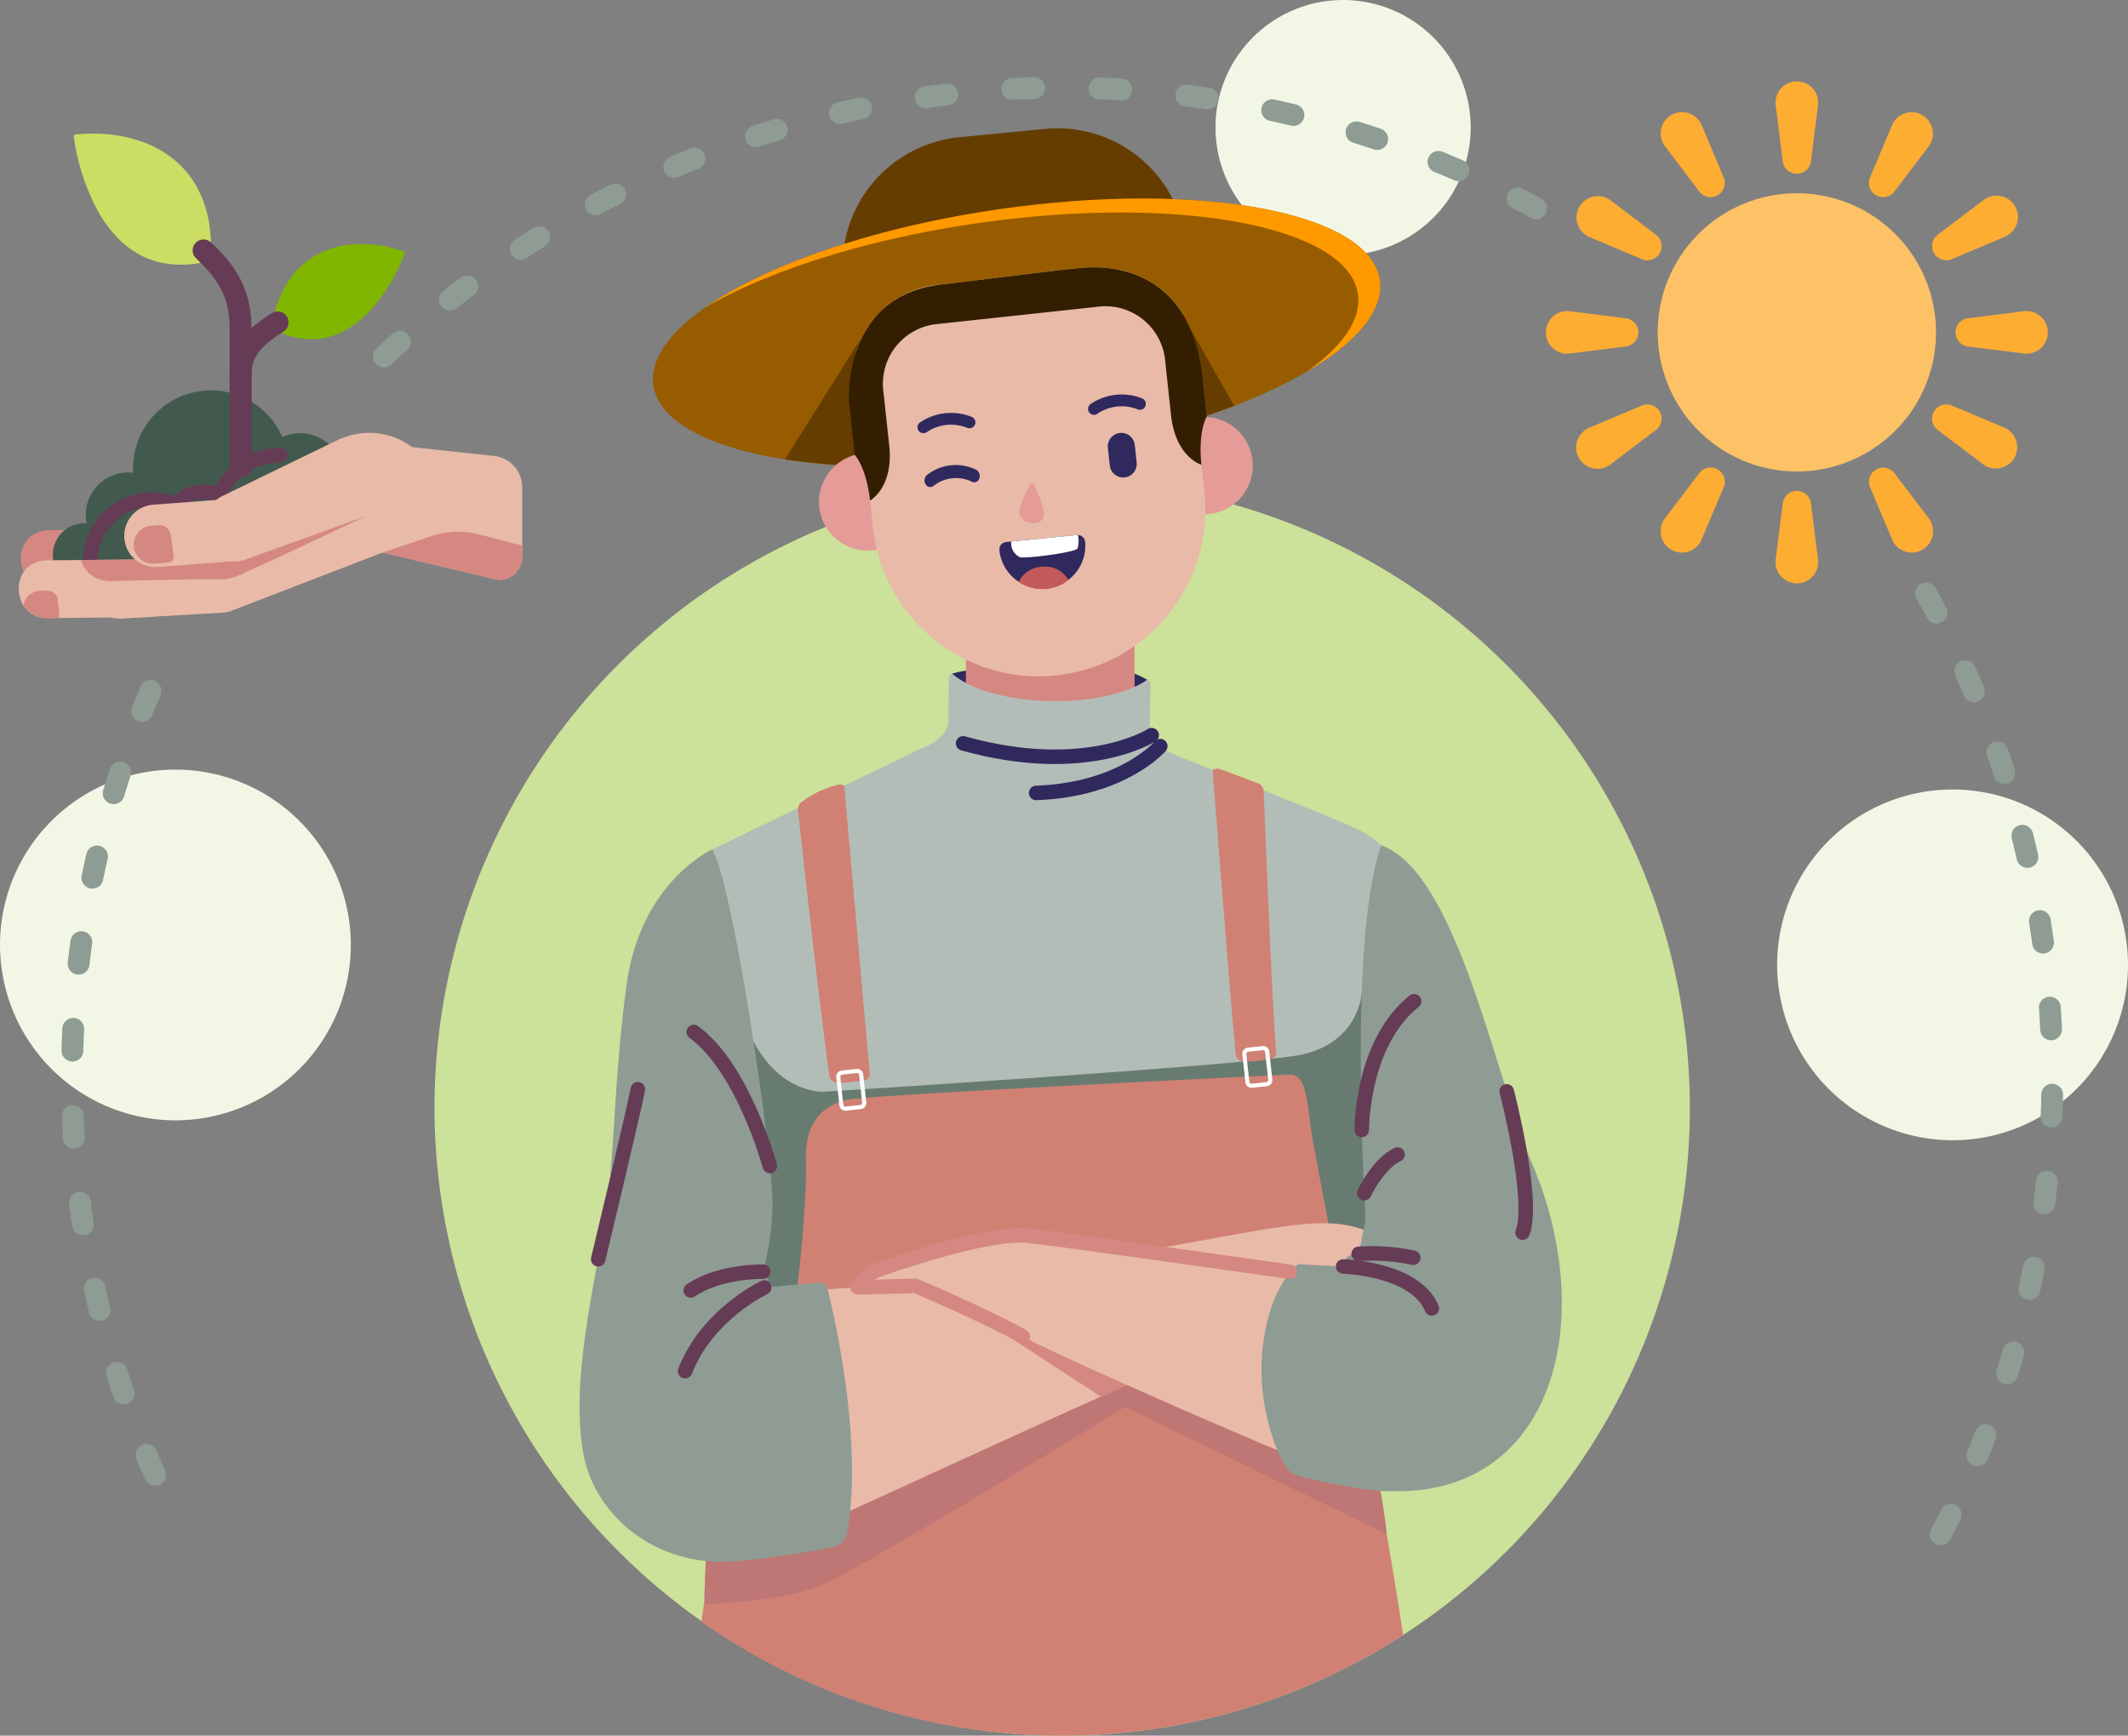 <svg xmlns="http://www.w3.org/2000/svg" xmlns:xlink="http://www.w3.org/1999/xlink" width="207.619" height="169.386" viewBox="0 0 207.619 169.386">
  <rect x="0" y="0" width="207.619" height="169.386" fill="#808080" stroke="none"/>
  <defs>
    <clipPath id="clip-path">
      <rect id="Rectángulo_402549" data-name="Rectángulo 402549" width="207.619" height="169.386" fill="none"/>
    </clipPath>
  </defs>
  <g id="Grupo_1211004" data-name="Grupo 1211004" clip-path="url(#clip-path)">
    <path id="Trazado_1067171" data-name="Trazado 1067171" d="M17.115,185.272A17.114,17.114,0,1,0,0,168.158a17.147,17.147,0,0,0,17.115,17.114" transform="translate(0 -75.938)" fill="#f2f7e5" fill-rule="evenodd"/>
    <path id="Trazado_1067172" data-name="Trazado 1067172" d="M365.817,189.181A17.115,17.115,0,1,0,348.7,172.067a17.147,17.147,0,0,0,17.114,17.115" transform="translate(-175.313 -77.903)" fill="#f2f7e5" fill-rule="evenodd"/>
    <path id="Trazado_1067173" data-name="Trazado 1067173" d="M250.953,24.9A12.449,12.449,0,1,0,238.5,12.449,12.473,12.473,0,0,0,250.953,24.9" transform="translate(-119.91 0)" fill="#f2f7e5" fill-rule="evenodd"/>
    <path id="Trazado_1067174" data-name="Trazado 1067174" d="M338.841,65.083a13.576,13.576,0,1,0-13.576-13.577,13.6,13.6,0,0,0,13.576,13.577" transform="translate(-163.53 -19.07)" fill="#fec266" fill-rule="evenodd"/>
    <path id="Trazado_1067175" data-name="Trazado 1067175" d="M351.846,23.714a1.388,1.388,0,0,1-2.766,0l-.669-5.316a2.081,2.081,0,1,1,4.133-.349,2.187,2.187,0,0,1-.028.349Z" transform="translate(-175.152 -8.028)" fill="#fead33" fill-rule="evenodd"/>
    <path id="Trazado_1067176" data-name="Trazado 1067176" d="M351.846,97.633a1.387,1.387,0,0,0-2.766,0l-.669,5.316a2.081,2.081,0,1,0,4.133.349,2.192,2.192,0,0,0-.028-.349Z" transform="translate(-175.152 -48.445)" fill="#fead33" fill-rule="evenodd"/>
    <path id="Trazado_1067177" data-name="Trazado 1067177" d="M369.264,29.685a1.388,1.388,0,0,1-2.4-1.383l2.078-4.939a2.178,2.178,0,0,1,.149-.317,2.082,2.082,0,0,1,3.606,2.082,2.128,2.128,0,0,1-.2.287h0Z" transform="translate(-184.379 -11.064)" fill="#fead33" fill-rule="evenodd"/>
    <path id="Trazado_1067178" data-name="Trazado 1067178" d="M331.954,93.795a1.387,1.387,0,0,0-2.4-1.383l-3.238,4.269a2.119,2.119,0,0,0-.2.287,2.082,2.082,0,1,0,3.756,1.765Z" transform="translate(-163.82 -46.16)" fill="#fead33" fill-rule="evenodd"/>
    <path id="Trazado_1067179" data-name="Trazado 1067179" d="M381.131,44.618a1.388,1.388,0,0,1-1.384-2.4l4.269-3.238h0a2.053,2.053,0,0,1,.287-.2,2.081,2.081,0,1,1,2.081,3.6,2.13,2.13,0,0,1-.315.149Z" transform="translate(-190.621 -19.359)" fill="#fead33" fill-rule="evenodd"/>
    <path id="Trazado_1067180" data-name="Trazado 1067180" d="M317.021,81.929a1.388,1.388,0,0,0-1.383-2.4L310.7,81.611a2.129,2.129,0,0,0-.317.149,2.082,2.082,0,1,0,2.082,3.605,2.191,2.191,0,0,0,.286-.2Z" transform="translate(-155.524 -39.919)" fill="#fead33" fill-rule="evenodd"/>
    <path id="Trazado_1067181" data-name="Trazado 1067181" d="M384.968,64.511a1.388,1.388,0,0,1,0-2.766l5.316-.67a2.12,2.12,0,0,1,.349-.029,2.081,2.081,0,1,1-.349,4.134Z" transform="translate(-192.906 -30.691)" fill="#fead33" fill-rule="evenodd"/>
    <path id="Trazado_1067182" data-name="Trazado 1067182" d="M311.05,64.511a1.387,1.387,0,0,0,0-2.766l-5.316-.67a2.12,2.12,0,0,0-.349-.029,2.081,2.081,0,1,0,.349,4.134Z" transform="translate(-152.489 -30.691)" fill="#fead33" fill-rule="evenodd"/>
    <path id="Trazado_1067183" data-name="Trazado 1067183" d="M379.747,81.929a1.388,1.388,0,0,1,1.384-2.4l4.939,2.077a2.166,2.166,0,0,1,.316.149,2.082,2.082,0,1,1-2.369,3.406Z" transform="translate(-190.621 -39.919)" fill="#fead33" fill-rule="evenodd"/>
    <path id="Trazado_1067184" data-name="Trazado 1067184" d="M315.638,44.617a1.388,1.388,0,0,0,1.383-2.4l-4.269-3.238h0a2.164,2.164,0,0,0-.286-.2,2.082,2.082,0,1,0-1.766,3.754Z" transform="translate(-155.524 -19.359)" fill="#fead33" fill-rule="evenodd"/>
    <path id="Trazado_1067185" data-name="Trazado 1067185" d="M366.869,93.795a1.388,1.388,0,0,1,2.4-1.383l3.237,4.269a2.081,2.081,0,1,1-3.406,2.368,2.131,2.131,0,0,1-.149-.316Z" transform="translate(-184.379 -46.16)" fill="#fead33" fill-rule="evenodd"/>
    <path id="Trazado_1067186" data-name="Trazado 1067186" d="M329.558,29.685a1.388,1.388,0,0,0,2.4-1.383l-2.078-4.939a2.082,2.082,0,1,0-3.756,1.765,2.211,2.211,0,0,0,.2.287Z" transform="translate(-163.82 -11.064)" fill="#fead33" fill-rule="evenodd"/>
    <path id="Trazado_1067187" data-name="Trazado 1067187" d="M146.493,216.813a61.239,61.239,0,1,0-61.239-61.239,61.358,61.358,0,0,0,61.239,61.239" transform="translate(-42.862 -47.428)" fill="#cce199" fill-rule="evenodd"/>
    <path id="Trazado_1067188" data-name="Trazado 1067188" d="M176.682,26.053l8.426-.82a12.614,12.614,0,0,1,13.736,11.3L200.828,56.9a12.614,12.614,0,0,1-11.3,13.736l-8.425.82a12.613,12.613,0,0,1-13.736-11.3l-1.984-20.367a12.613,12.613,0,0,1,11.3-13.736" transform="translate(-83.118 -12.656)" fill="#663d00" fill-rule="evenodd"/>
    <path id="Trazado_1067189" data-name="Trazado 1067189" d="M163.834,39.748c-19.6,2.459-35.588,9.969-35.719,16.772s15.65,10.326,35.246,7.867,35.589-9.969,35.719-16.773-15.65-10.326-35.246-7.867" transform="translate(-64.411 -19.59)" fill="#985c00" fill-rule="evenodd"/>
    <path id="Trazado_1067190" data-name="Trazado 1067190" d="M154.005,77.216a82.1,82.1,0,0,0,22.373-.041,92.752,92.752,0,0,0,21.472-5.188L193.6,64.539l-5.006,2.128L162.047,64.4Z" transform="translate(-77.427 -32.378)" fill="#663d00" fill-rule="evenodd"/>
    <path id="Trazado_1067191" data-name="Trazado 1067191" d="M186.822,131.842a8.924,8.924,0,0,1,3.651-.307c2.137.234,12.962,0,12.962,0a6.83,6.83,0,0,1,2.411.912l-.094,1.275s-7,2.4-7.189,2.4-9.231-.643-9.231-.643-2.7-1.48-2.509-3.633" transform="translate(-93.921 -66.1)" fill="#30295e" fill-rule="evenodd"/>
    <rect id="Rectángulo_402548" data-name="Rectángulo 402548" width="16.458" height="11.793" transform="translate(94.238 61.857)" fill="#d58881"/>
    <path id="Trazado_1067192" data-name="Trazado 1067192" d="M185.126,140.231S201.6,146.755,203,147.538a9.66,9.66,0,0,1,2.03,1.431,100.584,100.584,0,0,0-1.5,25.045c.58,9.7-.743,21.949-1.659,28.857H143.064c.97-7.071,1.889-13.876,2.14-16.23.573-5.364-3.839-33.034-5.453-37.273l20.3-9.81c1.276-.482,2.723-1.35,2.74-2.841.027-2.351.021-1.811.048-4.162,0,0,.129-.305.322-.342,3.9,3.39,14.883,3.532,19.023.6.192.041.315.35.315.35-.026,2.351-.02,1.812-.048,4.162-.017,1.491,1.409,2.392,2.674,2.9" transform="translate(-70.261 -66.471)" fill="#b3bdb8" fill-rule="evenodd"/>
    <path id="Trazado_1067193" data-name="Trazado 1067193" d="M206.885,194.976c-.12,3.152-.118,6.687.109,10.475.488,8.168-.373,18.147-1.2,25.22-13.111.964-31.507.889-37.468-.635-7.475-1.908-16.453-1.962-20.824-2.856.559-4.15,1.006-7.569,1.171-9.1.3-2.769-.737-11.481-2.027-19.846,2.576,6.44,7.393,6.219,7.393,6.219s40.1-2.495,46.218-3.539,6.337-6.169,6.337-6.169Z" transform="translate(-73.726 -97.909)" fill="#687b71" fill-rule="evenodd"/>
    <path id="Trazado_1067194" data-name="Trazado 1067194" d="M194.992,210.892s-41.146,1.98-43.2,2.469-4.115,2-3.955,5.888-1.461,32.3-9.5,34.057c0,0-.381,6.441-.406,8.589,0,.3-.114,1.158-.3,2.4a61.254,61.254,0,0,0,68.457,1.3c-1.27-8.711-4.285-24.754-4.285-24.754s-4.154-21.224-4.632-24.2-.444-5.81-2.184-5.753" transform="translate(-69.198 -106.027)" fill="#d08174" fill-rule="evenodd"/>
    <path id="Trazado_1067195" data-name="Trazado 1067195" d="M142.091,274.007a5.911,5.911,0,0,1-3.444,2.775s-.381,6.441-.406,8.589a2.409,2.409,0,0,0,.118.7c2.6-.161,7.468-.419,11.028-1.75S179.278,266.8,179.278,266.8L204.8,279.239c-.51-5.38-2.339-11.686-2.58-13.93l-24.413-7.724Z" transform="translate(-69.502 -129.503)" fill="#be7775" fill-rule="evenodd"/>
    <path id="Trazado_1067196" data-name="Trazado 1067196" d="M157.029,246.664l1.163-.025s5.731-.5,10.08-.451,29.107-4.724,34.18-5.536,7.641-.847,10.332.393-.109,9.034-.109,9.034l-5.077,5.567-1.8-.876s-8.2-1.8-9.937-1.715-33.007,14.76-34.857,15.456-3.979-21.848-3.979-21.848" transform="translate(-78.948 -120.699)" fill="#e9baa8" fill-rule="evenodd"/>
    <path id="Trazado_1067197" data-name="Trazado 1067197" d="M206.1,262.829c-1.131.491-2.377,1.043-3.7,1.634L188.944,255.7l2.35-.777L208.37,260.9Z" transform="translate(-94.993 -128.166)" fill="#d58881" fill-rule="evenodd"/>
    <path id="Trazado_1067198" data-name="Trazado 1067198" d="M126.665,166.714s-6.94,3.116-8.334,13.073-1.1,18.2-2.464,25.213-2.856,14.8-1.772,20.694,6.78,10.819,14.072,10.519c3.035-.1,10.33-1.28,10.872-1.632a1.733,1.733,0,0,0,.683-.727c1.986-9.483-1.738-24.041-1.862-24.444a.57.57,0,0,0-.52-.408c-.647.033-3.777.3-5.057.416-.231.011-.415.027-.548.047,0,0,.922-1.5-.1-1.544a27.574,27.574,0,0,0,.894-6.138c.239-4.089-3.73-31.371-5.863-35.07" transform="translate(-57.175 -83.817)" fill="#8e9c94" fill-rule="evenodd"/>
    <path id="Trazado_1067199" data-name="Trazado 1067199" d="M211.379,246.132s-22.8-3.254-26.478-3.656-12.311,2.555-14.284,3.218-2.322,1.831-2.322,1.831l5.641-.148s6.5,2.743,10.465,4.937,26.155,11.759,26.971,11.973.007-18.154.007-18.154" transform="translate(-84.612 -121.889)" fill="#e9baa8" fill-rule="evenodd"/>
    <path id="Trazado_1067200" data-name="Trazado 1067200" d="M259.215,165.912c7.395,2.627,11.206,22.915,14.612,30.82,6.719,15.6,2.115,32.677-13.681,32.2l0,.007c-1.459.14-8.606-1.151-9.673-1.777s-3.537-6.31-2.824-12.359,3.443-8.015,3.443-8.015l4.395.218a1.283,1.283,0,0,1,1.517-1.229l.686-3.387s-1.8-27.379,1.524-36.479" transform="translate(-124.444 -83.414)" fill="#8e9c94" fill-rule="evenodd"/>
    <path id="Trazado_1067201" data-name="Trazado 1067201" d="M242.91,152.95s.852,21.564,1.215,25.455a.658.658,0,0,1-.571.787,21.725,21.725,0,0,1-2.612.251.846.846,0,0,1-.711-.494c-.173-.462-2.3-27.991-2.3-27.991a1.692,1.692,0,0,1,.514-.136c.154.014,4.05,1.5,4.05,1.5a.932.932,0,0,1,.412.624" transform="translate(-119.624 -75.827)" fill="#d08174" fill-rule="evenodd"/>
    <path id="Trazado_1067202" data-name="Trazado 1067202" d="M161.076,154.069c.061.744,2.117,24.137,2.477,27.978a.658.658,0,0,1-.571.787,21.764,21.764,0,0,1-2.612.252.956.956,0,0,1-.711-.5c-.155-.412-2.137-16.95-3.12-26.328.09-.137.069-.332.253-.495a9.419,9.419,0,0,1,3.836-1.817c.14-.017.342.108.447.12" transform="translate(-78.702 -77.398)" fill="#d08174" fill-rule="evenodd"/>
    <path id="Trazado_1067203" data-name="Trazado 1067203" d="M164.62,209.949l1.43-.155a.6.6,0,0,1,.658.532l.3,2.719a.6.6,0,0,1-.533.662l-1.436.157a.6.6,0,0,1-.657-.533c-.09-.908-.2-1.817-.3-2.725a.6.6,0,0,1,.131-.435.593.593,0,0,1,.4-.221Zm1.457.24-1.426.156a.205.205,0,0,0-.176.218c.087.9.191,1.828.3,2.731a.2.2,0,0,0,.217.175l1.438-.156a.206.206,0,0,0,.18-.226l-.3-2.723a.208.208,0,0,0-.075-.132.2.2,0,0,0-.143-.044Z" transform="translate(-82.491 -105.474)" fill="#fff" fill-rule="evenodd"/>
    <path id="Trazado_1067204" data-name="Trazado 1067204" d="M244.295,205.462l1.43-.156a.6.6,0,0,1,.658.533l.3,2.719a.6.6,0,0,1-.533.662l-1.436.157a.6.6,0,0,1-.657-.533c-.089-.908-.2-1.816-.3-2.724a.6.6,0,0,1,.533-.657Zm1.457.24-1.426.156a.2.2,0,0,0-.131.075.211.211,0,0,0-.046.143c.088.9.192,1.827.3,2.73a.205.205,0,0,0,.218.176l1.438-.157a.2.2,0,0,0,.136-.076.2.2,0,0,0,.045-.151l-.3-2.722a.206.206,0,0,0-.218-.176Z" transform="translate(-122.549 -103.218)" fill="#fff" fill-rule="evenodd"/>
    <path id="Trazado_1067205" data-name="Trazado 1067205" d="M207.378,144.284s-6.414,4.157-18.4.8" transform="translate(-95.012 -72.54)" fill="none" stroke="#30295e" stroke-linecap="round" stroke-linejoin="round" stroke-width="1.417"/>
    <path id="Trazado_1067206" data-name="Trazado 1067206" d="M210.456,246c-4.3-.612-22.32-3.171-25.555-3.523-3.678-.4-12.31,2.555-14.284,3.218s-2.322,1.83-2.322,1.83l5.641-.148s6.5,2.744,10.465,4.937" transform="translate(-84.612 -121.889)" fill="none" stroke="#d58881" stroke-linecap="round" stroke-linejoin="round" stroke-width="1.417"/>
    <path id="Trazado_1067207" data-name="Trazado 1067207" d="M143.545,215.625s-2.606-9.611-7.427-13.082" transform="translate(-68.434 -101.83)" fill="none" stroke="#663b55" stroke-linecap="round" stroke-linejoin="round" stroke-width="1.417"/>
    <path id="Trazado_1067208" data-name="Trazado 1067208" d="M117.373,230.37s3.45-14.364,3.871-16.592" transform="translate(-59.01 -107.479)" fill="none" stroke="#663b55" stroke-linecap="round" stroke-linejoin="round" stroke-width="1.417"/>
    <path id="Trazado_1067209" data-name="Trazado 1067209" d="M142.145,252.692s-5.553,2.6-7.719,8.161" transform="translate(-67.584 -127.043)" fill="none" stroke="#663b55" stroke-linecap="round" stroke-linejoin="round" stroke-width="1.417"/>
    <path id="Trazado_1067210" data-name="Trazado 1067210" d="M142.6,249.586s-4.219-.11-7.066,1.829" transform="translate(-68.141 -125.481)" fill="none" stroke="#663b55" stroke-linecap="round" stroke-linejoin="round" stroke-width="1.417"/>
    <path id="Trazado_1067211" data-name="Trazado 1067211" d="M263.541,248.557s7.054.2,8.651,4.092" transform="translate(-132.498 -124.964)" fill="none" stroke="#663b55" stroke-linecap="round" stroke-linejoin="round" stroke-width="1.417"/>
    <path id="Trazado_1067212" data-name="Trazado 1067212" d="M266.592,246.05a19.615,19.615,0,0,1,5.319.375" transform="translate(-134.031 -123.686)" fill="none" stroke="#663b55" stroke-linecap="round" stroke-linejoin="round" stroke-width="1.417"/>
    <path id="Trazado_1067213" data-name="Trazado 1067213" d="M267.2,209.064s-.065-8.413,5.106-12.557" transform="translate(-134.339 -98.796)" fill="none" stroke="#663b55" stroke-linecap="round" stroke-linejoin="round" stroke-width="1.417"/>
    <path id="Trazado_1067214" data-name="Trazado 1067214" d="M295.641,214.192s2.764,10.588,1.544,13.792" transform="translate(-148.636 -107.687)" fill="none" stroke="#663b55" stroke-linecap="round" stroke-linejoin="round" stroke-width="1.417"/>
    <path id="Trazado_1067215" data-name="Trazado 1067215" d="M267.686,230.363s1.335-2.878,3.249-3.775" transform="translate(-134.581 -113.919)" fill="none" stroke="#663b55" stroke-linecap="round" stroke-linejoin="round" stroke-width="1.417"/>
    <path id="Trazado_1067216" data-name="Trazado 1067216" d="M215.418,146.435s-3.633,4.271-12.11,4.568" transform="translate(-102.215 -73.621)" fill="none" stroke="#30295e" stroke-linecap="round" stroke-linejoin="round" stroke-width="1.417"/>
    <path id="Trazado_1067217" data-name="Trazado 1067217" d="M164.317,89.212c-.115.028-.228.06-.34.1h0a4.749,4.749,0,1,0,4.043.524c.27,1.381.235,3.13-1.525,3.494L166.25,90.6a1.632,1.632,0,0,0-1.933-1.388" transform="translate(-80.792 -44.843)" fill="#e59b98" fill-rule="evenodd"/>
    <path id="Trazado_1067218" data-name="Trazado 1067218" d="M231.579,81.836c.118,0,.235.01.353.021h0a4.75,4.75,0,1,1-3.838,1.375c.03,1.406.438,3.107,2.236,3.088l-.345-2.716a1.632,1.632,0,0,1,1.592-1.769" transform="translate(-113.981 -41.144)" fill="#e59b98" fill-rule="evenodd"/>
    <path id="Trazado_1067219" data-name="Trazado 1067219" d="M167.952,60.766a16.277,16.277,0,0,0,.077,2.464l1.587,14.7a16.257,16.257,0,0,0,32.326-3.489l-1.587-14.7a16.227,16.227,0,0,0-.529-2.712c-2.888-4.7-7.986-4.676-9.674-4.529-2.236.194-4.373.486-14,1.652a9.241,9.241,0,0,0-8.2,6.614" transform="translate(-84.431 -26.374)" fill="#e9baa8" fill-rule="evenodd"/>
    <path id="Trazado_1067220" data-name="Trazado 1067220" d="M196.083,106.484a4.207,4.207,0,0,0,8.373-.827h-.007a.729.729,0,0,0-.794-.652l-6.913.683a.728.728,0,0,0-.651.794Z" transform="translate(-98.582 -52.791)" fill="#30295e" fill-rule="evenodd"/>
    <path id="Trazado_1067221" data-name="Trazado 1067221" d="M199.867,112.714a4.209,4.209,0,0,0,4.869-.183,2.617,2.617,0,0,0-2.546-1.308,2.653,2.653,0,0,0-2.323,1.491" transform="translate(-100.485 -55.915)" fill="#c35a5a" fill-rule="evenodd"/>
    <path id="Trazado_1067222" data-name="Trazado 1067222" d="M204.927,105l-6.5.642a1.478,1.478,0,0,0,.871,1.533c.607.134,5.3-.453,5.592-.857a2.5,2.5,0,0,0,.034-1.318" transform="translate(-99.762 -52.792)" fill="#fff" fill-rule="evenodd"/>
    <path id="Trazado_1067223" data-name="Trazado 1067223" d="M180.9,82.923a.577.577,0,0,1-.625-.97,5.4,5.4,0,0,1,5.049-.525.577.577,0,1,1-.483,1.048,4.231,4.231,0,0,0-3.942.446" transform="translate(-90.502 -40.734)" fill="#30295e" fill-rule="evenodd"/>
    <path id="Trazado_1067224" data-name="Trazado 1067224" d="M218.371,78.9a4.23,4.23,0,0,0-3.947.4.577.577,0,1,1-.7-.92,5.4,5.4,0,0,1,5.044-.565.577.577,0,0,1-.4,1.082" transform="translate(-107.339 -38.935)" fill="#30295e" fill-rule="evenodd"/>
    <path id="Trazado_1067225" data-name="Trazado 1067225" d="M168.642,75.215s2.31-1.245,1.864-5.379-.337-3.116-.569-5.273A5.854,5.854,0,0,1,175.168,58l15.752-1.7a5.853,5.853,0,0,1,6.512,5.3c.232,2.157.122,1.139.568,5.274s2.97,4.857,2.97,4.857c-.355-3.278.506-4.675.506-4.675l-.41-3.8c-1.137-10.921-9.36-10.946-11.6-10.752s-4.373.486-14,1.652-8.881,11.462-8.881,11.462l.554,5.141s1.138,1.181,1.493,4.46" transform="translate(-83.75 -26.373)" fill="#331f00" fill-rule="evenodd"/>
    <path id="Trazado_1067226" data-name="Trazado 1067226" d="M218.549,84.967h0A1.322,1.322,0,0,1,220,86.138l.184,1.711a1.319,1.319,0,1,1-2.623.283l-.185-1.711a1.324,1.324,0,0,1,1.17-1.453" transform="translate(-109.285 -42.714)" fill="#30295e" fill-rule="evenodd"/>
    <path id="Trazado_1067227" data-name="Trazado 1067227" d="M200.748,95.5a12.251,12.251,0,0,0-.757,1.816c-.379,1.447,2.378,2.023,2.368.546a5.487,5.487,0,0,0-.473-1.845c-.678-1.624-.688-1.432-1.138-.517" transform="translate(-100.529 -47.665)" fill="#e59b98" fill-rule="evenodd"/>
    <path id="Trazado_1067228" data-name="Trazado 1067228" d="M182.26,93.308a.517.517,0,0,1-.764-.2.694.694,0,0,1,.151-.88,4.512,4.512,0,0,1,4.812-.5.7.7,0,0,1,.282.853.51.51,0,0,1-.726.3,3.532,3.532,0,0,0-3.755.428" transform="translate(-91.202 -45.873)" fill="#30295e" fill-rule="evenodd"/>
    <path id="Trazado_1067229" data-name="Trazado 1067229" d="M166.861,41.108c19.6-2.459,35.377,1.064,35.245,7.867-.044,2.3-1.905,4.686-5.107,6.928,4.5-2.62,7.192-5.512,7.245-8.288.13-6.8-15.65-10.327-35.246-7.867-12.965,1.627-24.352,5.465-30.613,9.845,6.532-3.8,16.871-7.029,28.475-8.484" transform="translate(-69.575 -19.589)" fill="#fe9900" fill-rule="evenodd"/>
    <path id="Trazado_1067230" data-name="Trazado 1067230" d="M6.892,109.592l9.747-.089c3.843-.035,3.595-5.67-.019-5.637l-9.746.09c-3.843.035-3.595,5.67.018,5.636" transform="translate(-2.054 -52.219)" fill="#d58881" fill-rule="evenodd"/>
    <path id="Trazado_1067231" data-name="Trazado 1067231" d="M53.251,56.022q.1-.581.228-1.118t.3-1.042a9.536,9.536,0,0,1,1.673-3.077,7.679,7.679,0,0,1,2.562-2.014,8.748,8.748,0,0,1,2.81-.8,11.5,11.5,0,0,1,3.2.094q.539.089,1.075.224c.361.09.718.2,1.068.314h0a.153.153,0,0,1,.088.077.149.149,0,0,1,.008.115l0,.01a18.022,18.022,0,0,1-3.2,5.4c-2.133,2.377-5.351,4.181-9.726,1.988a.149.149,0,0,1-.082-.164" transform="translate(-26.771 -24.08)" fill="#80b500" fill-rule="evenodd"/>
    <path id="Trazado_1067232" data-name="Trazado 1067232" d="M40.345,81.665a7.014,7.014,0,0,0-2.721.546,4.142,4.142,0,0,0-4.865-1.024A7.595,7.595,0,0,0,18.2,84.222q0,.223.013.443A4.144,4.144,0,0,0,13.661,89.6c-.074-.005-.148-.008-.223-.008a3.071,3.071,0,0,0-2.37,5.023c2.644.355,5.241.249,6.606.456,1.6.245,14.843-5.971,27.029-11.9a7.007,7.007,0,0,0-4.358-1.512" transform="translate(-5.213 -38.525)" fill="#425a4d" fill-rule="evenodd"/>
    <path id="Trazado_1067233" data-name="Trazado 1067233" d="M27.838,38.48c.028-.472.037-.93.03-1.375s-.035-.887-.078-1.305a11.492,11.492,0,0,0-1.145-4.063,9.238,9.238,0,0,0-2.474-3.049,10.526,10.526,0,0,0-3.088-1.695,13.8,13.8,0,0,0-3.783-.741c-.439-.026-.881-.033-1.323-.023s-.9.038-1.339.085h0a.183.183,0,0,0-.164.2l0,.013a21.692,21.692,0,0,0,2.322,7.2c1.873,3.361,5.174,6.339,10.9,4.929a.183.183,0,0,0,.139-.171" transform="translate(-7.278 -13.184)" fill="#ccdd63" fill-rule="evenodd"/>
    <path id="Trazado_1067234" data-name="Trazado 1067234" d="M43.553,70.269V56.708c0-3.821-1.807-5.844-3.615-7.568" transform="translate(-20.079 -24.706)" fill="none" stroke="#663b55" stroke-linecap="round" stroke-linejoin="round" stroke-width="2.126"/>
    <path id="Trazado_1067235" data-name="Trazado 1067235" d="M47.208,77.372V68.319c0-2.551,1.807-3.9,3.614-5.051" transform="translate(-23.734 -31.809)" fill="none" stroke="#663b55" stroke-linecap="round" stroke-linejoin="round" stroke-width="2.126"/>
    <path id="Trazado_1067236" data-name="Trazado 1067236" d="M17.693,99.717a6.049,6.049,0,0,1,8.384-5.577,3.562,3.562,0,0,1,4.182-.88,6.528,6.528,0,0,1,5.984-3.918" transform="translate(-8.895 -44.917)" fill="none" stroke="#663b55" stroke-linecap="round" stroke-linejoin="round" stroke-width="1.417"/>
    <path id="Trazado_1067237" data-name="Trazado 1067237" d="M68.268,94.623l3.382,2.994,10.644,2.526a2.215,2.215,0,0,0,2.976-2.152V91.2a3.071,3.071,0,0,0-2.779-3.006h0L70.724,86.914Z" transform="translate(-34.322 -43.697)" fill="#e9baa8" fill-rule="evenodd"/>
    <path id="Trazado_1067238" data-name="Trazado 1067238" d="M75.068,106.367l10.644,2.526a2.216,2.216,0,0,0,2.977-2.151V105.7c-2-.542-4.267-1.14-5.116-1.293a8.428,8.428,0,0,0-3.463.269Z" transform="translate(-37.741 -52.446)" fill="#d58881" fill-rule="evenodd"/>
    <path id="Trazado_1067239" data-name="Trazado 1067239" d="M6.485,115.518l9.748-.09c3.842-.035,3.594-5.669-.02-5.637l-9.746.09c-3.843.035-3.595,5.67.018,5.637" transform="translate(-1.849 -55.199)" fill="#e9baa8" fill-rule="evenodd"/>
    <path id="Trazado_1067240" data-name="Trazado 1067240" d="M20.849,115.13l9.731-.572c3.836-.226,3.309-5.841-.3-5.629l-9.731.572c-3.836.226-3.309,5.841.3,5.629" transform="translate(-8.999 -54.762)" fill="#e9baa8" fill-rule="evenodd"/>
    <path id="Trazado_1067241" data-name="Trazado 1067241" d="M8.1,118.609a18.306,18.306,0,0,0-.163-1.885,1.025,1.025,0,0,0-.876-.777l-.771,0A1.723,1.723,0,0,0,4.6,117.365a2.819,2.819,0,0,0,2.346,1.249Z" transform="translate(-2.315 -58.294)" fill="#d58881" fill-rule="evenodd"/>
    <path id="Trazado_1067242" data-name="Trazado 1067242" d="M41.886,108.627l14.682-5.664c-1.345-1.759-2.034-3.365-1-4.842.7-1-2.832-.562-7.2.288l-8.709,4.484c-2.753,1.417-1.094,7.015,2.228,5.733" transform="translate(-19.241 -49.042)" fill="#e9baa8" fill-rule="evenodd"/>
    <path id="Trazado_1067243" data-name="Trazado 1067243" d="M43.833,99.62a1.734,1.734,0,0,1,.438-1.108l-4.2-.293c-.909.143-1.913.323-2.967.529l-8.71,4.484a2.369,2.369,0,0,0-.561.4l-6.105.359a2.362,2.362,0,0,0-.245-.008l-5.614.051a2.835,2.835,0,0,0,1.258,1.629h0a3.238,3.238,0,0,0,2,.417l7.879-.17.072,0,.19,0,.186,0,.182,0,.178,0,.174,0,.169,0,.164,0,.159,0,.152,0,.147,0,.141,0,.134,0,.128,0,.121,0,.115,0,.106,0,.1,0,.091,0H29.8l.075,0H30a9.867,9.867,0,0,0,1.954-.66l-.017-.038c2.984-1.275,8.577-3.992,11.895-5.528" transform="translate(-7.979 -49.38)" fill="#d58881" fill-rule="evenodd"/>
    <path id="Trazado_1067244" data-name="Trazado 1067244" d="M44.228,97.328,60.978,91.3c4.233-1.524-1.435-8.7-7.873-5.57l-11.12,5.408c-2.98,1.449-1.341,7.479,2.244,6.189" transform="translate(-20.33 -42.709)" fill="#e9baa8" fill-rule="evenodd"/>
    <path id="Trazado_1067245" data-name="Trazado 1067245" d="M27.564,104.578l7.243-.548a3.045,3.045,0,1,0-.459-6.072l-7.243.548a3.045,3.045,0,0,0,.459,6.072" transform="translate(-12.212 -49.245)" fill="#e9baa8" fill-rule="evenodd"/>
    <path id="Trazado_1067246" data-name="Trazado 1067246" d="M28.225,106.816l1.425-.107c.448-.034.49-.547.49-.547s-.172-1.606-.359-2.338a1.11,1.11,0,0,0-1-.768l-.83.063a1.861,1.861,0,0,0-1.71,1.989h0a1.859,1.859,0,0,0,1.988,1.709" transform="translate(-13.188 -51.812)" fill="#d58881" fill-rule="evenodd"/>
    <path id="Trazado_1067247" data-name="Trazado 1067247" d="M44.563,43.441A96.661,96.661,0,0,1,156.971,28.977m38.05,37.6a96.745,96.745,0,0,1,.04,94.411m-172.832-8.4a96.885,96.885,0,0,1,.453-78.553" transform="translate(-7.106 -8.655)" fill="none" stroke="#8e9c94" stroke-linecap="round" stroke-linejoin="round" stroke-width="2.126" stroke-dasharray="2.126 6.378"/>
  </g>
</svg>
